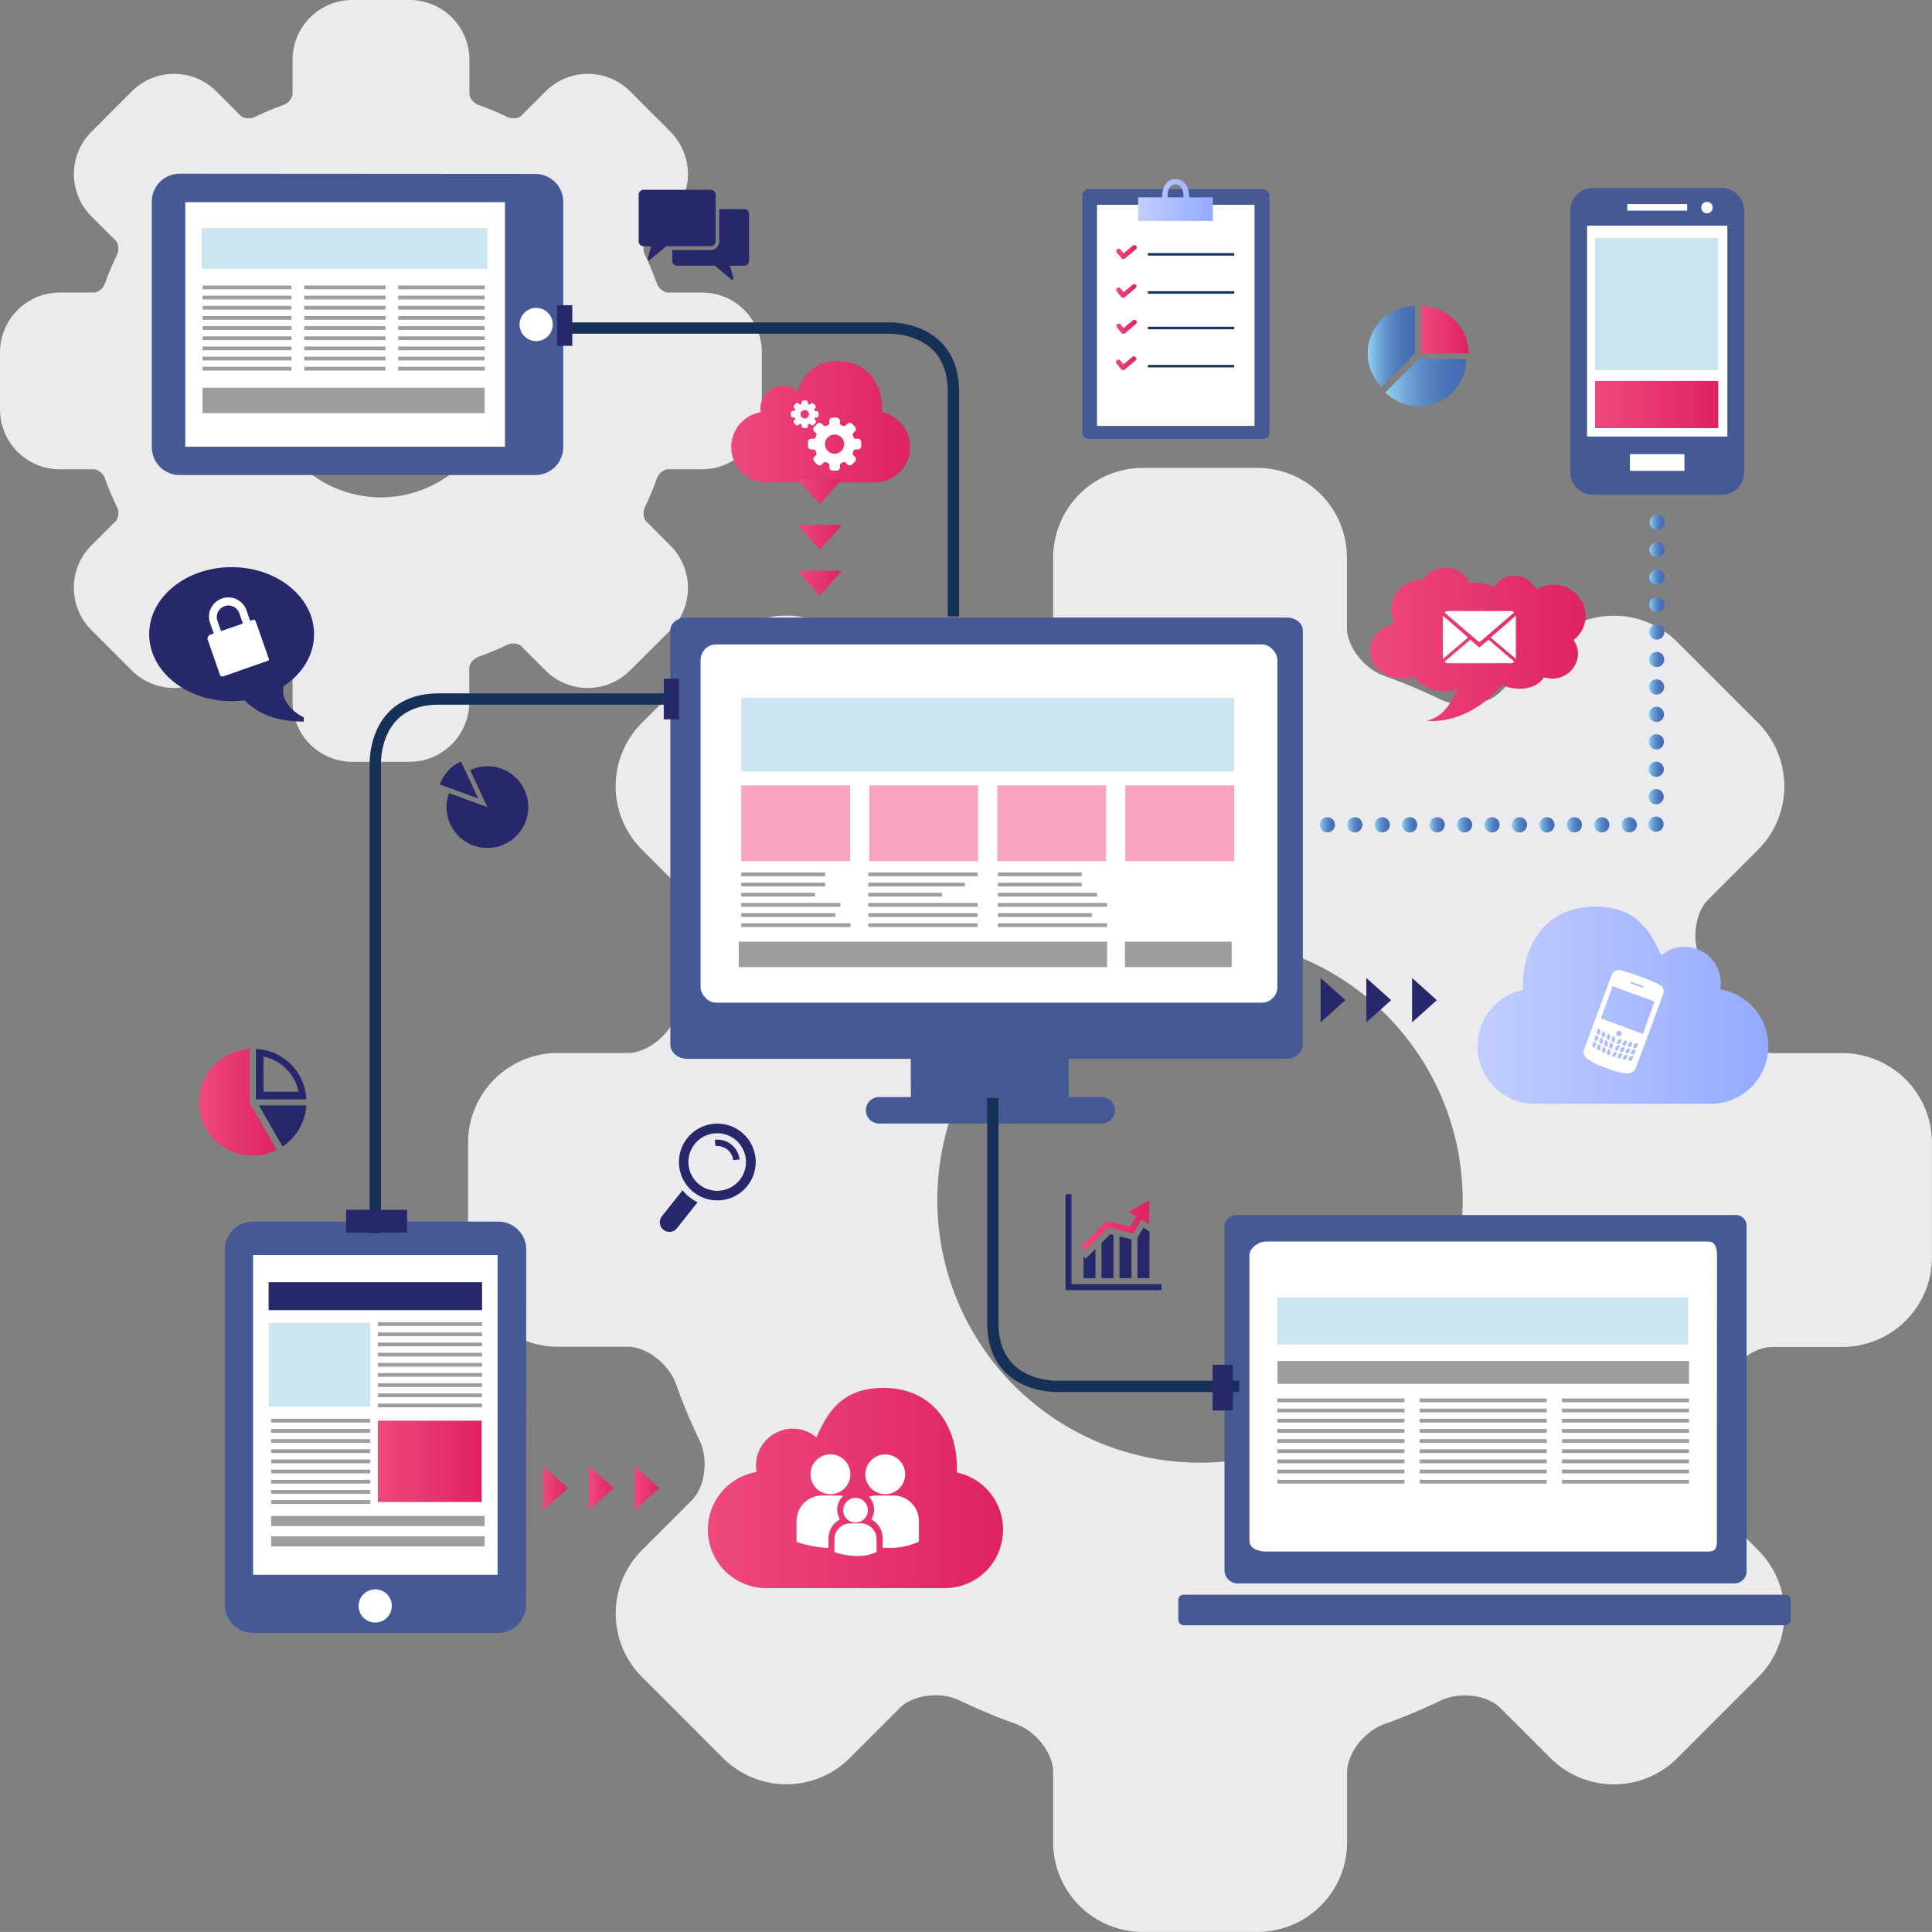 <svg id="Layer_1" data-name="Layer 1" xmlns="http://www.w3.org/2000/svg" xmlns:xlink="http://www.w3.org/1999/xlink" viewBox="0 0 512.01 512"><rect x="0" y="0" width="512.01" height="512" fill="#808080" stroke="none"/><defs><style>.cls-1{fill:#ebebed;}.cls-2{fill:url(#linear-gradient);}.cls-3{fill:#455a94;}.cls-4{fill:#fff;}.cls-5{fill:url(#linear-gradient-2);}.cls-6{fill:#16365e;}.cls-7{fill:url(#linear-gradient-3);}.cls-8{fill:url(#linear-gradient-4);}.cls-9{fill:url(#linear-gradient-5);}.cls-10{fill:url(#linear-gradient-6);}.cls-11{fill:url(#linear-gradient-7);}.cls-12{fill:url(#linear-gradient-8);}.cls-13{fill:url(#linear-gradient-9);}.cls-14,.cls-39,.cls-57{fill:none;}.cls-15{fill:url(#linear-gradient-10);}.cls-16{fill:url(#linear-gradient-11);}.cls-17{fill:url(#linear-gradient-12);}.cls-18{fill:url(#linear-gradient-13);}.cls-19{fill:url(#linear-gradient-14);}.cls-20{fill:url(#linear-gradient-15);}.cls-21{fill:url(#linear-gradient-16);}.cls-22{fill:url(#linear-gradient-17);}.cls-23{fill:url(#linear-gradient-18);}.cls-24{fill:url(#linear-gradient-19);}.cls-25{fill:url(#linear-gradient-20);}.cls-26{fill:url(#linear-gradient-21);}.cls-27{fill:url(#linear-gradient-22);}.cls-28{fill:url(#linear-gradient-23);}.cls-29{fill:url(#linear-gradient-24);}.cls-30{fill:url(#linear-gradient-25);}.cls-31{fill:url(#linear-gradient-26);}.cls-32{fill:url(#linear-gradient-27);}.cls-33{fill:url(#linear-gradient-28);}.cls-34{fill:url(#linear-gradient-29);}.cls-35{fill:url(#linear-gradient-30);}.cls-36{fill:url(#linear-gradient-31);}.cls-37{fill:url(#linear-gradient-32);}.cls-38{fill:url(#linear-gradient-33);}.cls-39{stroke:#173057;stroke-width:3px;}.cls-39,.cls-57{stroke-miterlimit:10;}.cls-40{fill:#26286b;}.cls-41{fill:url(#linear-gradient-34);}.cls-42{fill:url(#linear-gradient-35);}.cls-43{fill:url(#linear-gradient-36);}.cls-44{fill:url(#linear-gradient-37);}.cls-45{fill:url(#linear-gradient-38);}.cls-46{fill:#cae6ef;}.cls-47{fill:#9e9e9e;}.cls-48{fill:url(#linear-gradient-39);}.cls-49{fill:#f9a3c0;}.cls-50{fill:url(#linear-gradient-40);}.cls-51{fill:url(#linear-gradient-41);}.cls-52{fill:url(#linear-gradient-42);}.cls-53{fill:url(#linear-gradient-43);}.cls-54{fill:url(#linear-gradient-44);}.cls-55{fill:url(#linear-gradient-45);}.cls-56{fill:url(#linear-gradient-46);}.cls-57{stroke:#9e9e9e;}</style><linearGradient id="linear-gradient" x1="362.93" y1="170.78" x2="420.17" y2="170.78" gradientUnits="userSpaceOnUse"><stop offset="0" stop-color="#ee497b"/><stop offset="1" stop-color="#de2263"/></linearGradient><linearGradient id="linear-gradient-2" x1="301.61" y1="53.02" x2="321.41" y2="53.02" gradientUnits="userSpaceOnUse"><stop offset="0" stop-color="#c2ceff"/><stop offset="1" stop-color="#95aaff"/></linearGradient><linearGradient id="linear-gradient-3" x1="295.84" y1="66.83" x2="301.22" y2="66.83" xlink:href="#linear-gradient"/><linearGradient id="linear-gradient-4" x1="295.84" y1="77.14" x2="301.22" y2="77.14" xlink:href="#linear-gradient"/><linearGradient id="linear-gradient-5" x1="295.84" y1="86.63" x2="301.22" y2="86.63" xlink:href="#linear-gradient"/><linearGradient id="linear-gradient-6" x1="295.78" y1="96.25" x2="301.16" y2="96.25" xlink:href="#linear-gradient"/><linearGradient id="linear-gradient-7" x1="193.78" y1="111.8" x2="241.17" y2="111.8" xlink:href="#linear-gradient"/><linearGradient id="linear-gradient-8" x1="187.55" y1="394.35" x2="265.82" y2="394.35" xlink:href="#linear-gradient"/><linearGradient id="linear-gradient-9" x1="391.55" y1="266.4" x2="468.65" y2="266.4" xlink:href="#linear-gradient-2"/><linearGradient id="linear-gradient-10" x1="437.16" y1="138.41" x2="441.2" y2="138.41" gradientUnits="userSpaceOnUse"><stop offset="0" stop-color="#92d2f3"/><stop offset="0.2" stop-color="#77afdd"/><stop offset="0.4" stop-color="#6192cb"/><stop offset="0.61" stop-color="#517dbe"/><stop offset="0.81" stop-color="#4770b6"/><stop offset="1" stop-color="#446cb3"/></linearGradient><linearGradient id="linear-gradient-11" x1="437.13" y1="145.68" x2="441.17" y2="145.68" xlink:href="#linear-gradient-10"/><linearGradient id="linear-gradient-12" x1="437.1" y1="152.96" x2="441.14" y2="152.96" xlink:href="#linear-gradient-10"/><linearGradient id="linear-gradient-13" x1="437.08" y1="160.23" x2="441.12" y2="160.23" xlink:href="#linear-gradient-10"/><linearGradient id="linear-gradient-14" x1="437.05" y1="167.5" x2="441.09" y2="167.5" xlink:href="#linear-gradient-10"/><linearGradient id="linear-gradient-15" x1="437.02" y1="174.77" x2="441.06" y2="174.77" xlink:href="#linear-gradient-10"/><linearGradient id="linear-gradient-16" x1="436.99" y1="182.05" x2="441.03" y2="182.05" xlink:href="#linear-gradient-10"/><linearGradient id="linear-gradient-17" x1="436.96" y1="189.32" x2="441" y2="189.32" xlink:href="#linear-gradient-10"/><linearGradient id="linear-gradient-18" x1="436.93" y1="196.59" x2="440.98" y2="196.59" xlink:href="#linear-gradient-10"/><linearGradient id="linear-gradient-19" x1="436.91" y1="203.87" x2="440.95" y2="203.87" xlink:href="#linear-gradient-10"/><linearGradient id="linear-gradient-20" x1="436.88" y1="211.14" x2="440.92" y2="211.14" xlink:href="#linear-gradient-10"/><linearGradient id="linear-gradient-21" x1="436.85" y1="218.41" x2="440.89" y2="218.41" xlink:href="#linear-gradient-10"/><linearGradient id="linear-gradient-22" x1="429.76" y1="218.59" x2="433.8" y2="218.59" xlink:href="#linear-gradient-10"/><linearGradient id="linear-gradient-23" x1="422.48" y1="218.59" x2="426.52" y2="218.59" xlink:href="#linear-gradient-10"/><linearGradient id="linear-gradient-24" x1="415.21" y1="218.59" x2="419.25" y2="218.59" xlink:href="#linear-gradient-10"/><linearGradient id="linear-gradient-25" x1="407.94" y1="218.59" x2="411.98" y2="218.59" xlink:href="#linear-gradient-10"/><linearGradient id="linear-gradient-26" x1="400.67" y1="218.59" x2="404.71" y2="218.59" xlink:href="#linear-gradient-10"/><linearGradient id="linear-gradient-27" x1="393.39" y1="218.59" x2="397.43" y2="218.59" xlink:href="#linear-gradient-10"/><linearGradient id="linear-gradient-28" x1="386.12" y1="218.59" x2="390.16" y2="218.59" xlink:href="#linear-gradient-10"/><linearGradient id="linear-gradient-29" x1="378.85" y1="218.59" x2="382.89" y2="218.59" xlink:href="#linear-gradient-10"/><linearGradient id="linear-gradient-30" x1="371.57" y1="218.59" x2="375.61" y2="218.59" xlink:href="#linear-gradient-10"/><linearGradient id="linear-gradient-31" x1="364.3" y1="218.59" x2="368.34" y2="218.59" xlink:href="#linear-gradient-10"/><linearGradient id="linear-gradient-32" x1="357.03" y1="218.59" x2="361.07" y2="218.59" xlink:href="#linear-gradient-10"/><linearGradient id="linear-gradient-33" x1="349.76" y1="218.59" x2="353.8" y2="218.59" xlink:href="#linear-gradient-10"/><linearGradient id="linear-gradient-34" x1="362.4" y1="91.82" x2="374.98" y2="91.82" xlink:href="#linear-gradient-10"/><linearGradient id="linear-gradient-35" x1="367.15" y1="101.42" x2="388.56" y2="101.42" xlink:href="#linear-gradient-10"/><linearGradient id="linear-gradient-36" x1="376.63" y1="87.37" x2="389.18" y2="87.37" xlink:href="#linear-gradient"/><linearGradient id="linear-gradient-37" x1="52.92" y1="292.08" x2="73.36" y2="292.08" xlink:href="#linear-gradient"/><linearGradient id="linear-gradient-38" x1="286.58" y1="324.71" x2="304.62" y2="324.71" xlink:href="#linear-gradient"/><linearGradient id="linear-gradient-39" x1="422.71" y1="107.21" x2="455.37" y2="107.21" xlink:href="#linear-gradient"/><linearGradient id="linear-gradient-40" x1="100.15" y1="387.27" x2="127.65" y2="387.27" xlink:href="#linear-gradient"/><linearGradient id="linear-gradient-41" x1="211.35" y1="130.29" x2="223.12" y2="130.29" xlink:href="#linear-gradient"/><linearGradient id="linear-gradient-42" x1="211.35" y1="142.41" x2="223.12" y2="142.41" xlink:href="#linear-gradient"/><linearGradient id="linear-gradient-43" x1="211.35" y1="154.53" x2="223.12" y2="154.53" xlink:href="#linear-gradient"/><linearGradient id="linear-gradient-44" x1="143.92" y1="394.35" x2="150.48" y2="394.35" xlink:href="#linear-gradient"/><linearGradient id="linear-gradient-45" x1="156.04" y1="394.35" x2="162.61" y2="394.35" xlink:href="#linear-gradient"/><linearGradient id="linear-gradient-46" x1="168.16" y1="394.35" x2="174.73" y2="394.35" xlink:href="#linear-gradient"/></defs><title>Universal-Commerce</title><path class="cls-1" d="M488.25,279.09H469.68c-5,0-10.88-4.55-12.79-9.93a145.91,145.91,0,0,0-6.18-14.77c-2.48-5.11-1.56-12.44,2-16l13.22-13.22a23.78,23.78,0,0,0,0-33.59l-21.46-21.46a23.77,23.77,0,0,0-33.59,0l-13.22,13.22c-2.12,2.13-5.66,3.39-9.45,3.39a15,15,0,0,1-6.53-1.4,147.66,147.66,0,0,0-14.79-6.19c-5.38-1.91-9.93-7.77-9.93-12.79V147.79A23.78,23.78,0,0,0,333.2,124H302.85a23.78,23.78,0,0,0-23.75,23.76v18.57c0,5-4.55,10.88-9.93,12.79a147.34,147.34,0,0,0-14.78,6.17,15.14,15.14,0,0,1-6.52,1.4c-3.8,0-7.35-1.27-9.48-3.39l-13.19-13.2a23.76,23.76,0,0,0-33.6,0l-21.48,21.46a23.74,23.74,0,0,0,0,33.59l13.22,13.22c3.55,3.56,4.47,10.88,2,16a147,147,0,0,0-6.17,14.76c-1.91,5.38-7.76,9.93-12.79,9.93H147.8a23.77,23.77,0,0,0-23.75,23.75v30.35a23.77,23.77,0,0,0,23.75,23.75h18.57c5,0,10.88,4.55,12.8,9.93a144.34,144.34,0,0,0,6.17,14.76c2.47,5.11,1.56,12.44-2,16l-13.22,13.22a23.78,23.78,0,0,0,0,33.59l21.48,21.49a23.78,23.78,0,0,0,33.6,0l13.22-13.22c2.12-2.13,5.66-3.4,9.47-3.4a15,15,0,0,1,6.52,1.4,148,148,0,0,0,14.76,6.17c5.38,1.91,9.93,7.77,9.93,12.8v18.57A23.78,23.78,0,0,0,302.85,512H333.2A23.78,23.78,0,0,0,357,488.25V469.68c0-5,4.55-10.89,9.93-12.8a147.34,147.34,0,0,0,14.78-6.17,15.28,15.28,0,0,1,6.52-1.4c3.8,0,7.35,1.27,9.47,3.4l13.22,13.22a23.76,23.76,0,0,0,33.59,0l21.47-21.47a23.81,23.81,0,0,0,0-33.6l-13.21-13.21c-3.56-3.56-4.47-10.88-2-16a148.55,148.55,0,0,0,6.17-14.77c1.9-5.38,7.76-9.92,12.79-9.92h18.57A23.78,23.78,0,0,0,512,333.2V302.85A23.79,23.79,0,0,0,488.25,279.09ZM387.63,318A69.61,69.61,0,1,1,318,248.41,69.68,69.68,0,0,1,387.63,318Z"/><path class="cls-1" d="M174.11,126.7a3.86,3.86,0,0,1,2.65-2.33h9.3a15.86,15.86,0,0,0,15.84-15.84V93.36a15.86,15.86,0,0,0-15.84-15.84h-9.29a3.87,3.87,0,0,1-2.66-2.33,77.54,77.54,0,0,0-3.26-7.78,3.77,3.77,0,0,1,.23-3.47l6.61-6.61a15.87,15.87,0,0,0,0-22.4L167,24.21a15.83,15.83,0,0,0-22.39,0L138,30.82a3.15,3.15,0,0,1-1.93.53,3.74,3.74,0,0,1-1.54-.3,76.21,76.21,0,0,0-7.78-3.26,3.87,3.87,0,0,1-2.34-2.65v-9.3A15.85,15.85,0,0,0,108.54,0H93.36A15.85,15.85,0,0,0,77.53,15.84v9.3a3.88,3.88,0,0,1-2.33,2.65,79.09,79.09,0,0,0-7.79,3.26,3.74,3.74,0,0,1-1.54.3,3.15,3.15,0,0,1-1.93-.53l-6.61-6.61a15.83,15.83,0,0,0-22.39,0L24.21,34.94a15.86,15.86,0,0,0,0,22.39l6.61,6.61a3.77,3.77,0,0,1,.23,3.47,77.54,77.54,0,0,0-3.26,7.78,3.87,3.87,0,0,1-2.65,2.34h-9.3A15.85,15.85,0,0,0,0,93.36v15.18a15.85,15.85,0,0,0,15.83,15.83h9.3a3.87,3.87,0,0,1,2.66,2.33,74.37,74.37,0,0,0,3.26,7.78,3.77,3.77,0,0,1-.23,3.47l-6.61,6.61a15.84,15.84,0,0,0,0,22.4l10.73,10.73a15.85,15.85,0,0,0,22.39,0l6.61-6.62a3.15,3.15,0,0,1,1.93-.53,3.74,3.74,0,0,1,1.54.3,76.37,76.37,0,0,0,7.79,3.26,3.87,3.87,0,0,1,2.33,2.66v9.3a15.85,15.85,0,0,0,15.83,15.83h15.18a15.85,15.85,0,0,0,15.83-15.83v-9.3a3.87,3.87,0,0,1,2.33-2.66,77.63,77.63,0,0,0,7.79-3.25,3.58,3.58,0,0,1,1.54-.31,3.07,3.07,0,0,1,1.93.54l6.61,6.61a15.85,15.85,0,0,0,22.39,0L177.69,167a15.86,15.86,0,0,0,0-22.39L171.08,138a3.81,3.81,0,0,1-.23-3.47A80.76,80.76,0,0,0,174.11,126.7ZM131.8,100.94A30.85,30.85,0,1,1,101,70.1,30.89,30.89,0,0,1,131.8,100.94Z"/><path class="cls-2" d="M369.65,165.41a7.67,7.67,0,0,1-1-3.95,8,8,0,0,1,8.16-7.79h.34c.87-1.9,3.24-3.25,6-3.22,3.11,0,5.68,1.81,6.17,4.1a12.83,12.83,0,0,1,1.65-.09,12,12,0,0,1,5,1.12,6.34,6.34,0,0,1,11.14.66,8.71,8.71,0,0,1,4.66-1.27,8.37,8.37,0,0,1,8.45,8.31,8,8,0,0,1-3.22,6.33,6.31,6.31,0,0,1,1.2,3.75,6.78,6.78,0,0,1-7,6.48,12.46,12.46,0,0,1-2.07-.32c-3,4.84-11.49,2.57-10.76,1.71-9.57,11.25-19.93,9.85-20.17,9.75,4.08-1,6.27-4.3,8-8.36a10.9,10.9,0,0,1-3.55.54,10,10,0,0,1-8-3.94,9.47,9.47,0,0,1-3.27.54c-4.63-.06-8.35-3.34-8.3-7.34C363,168.94,365.85,166.07,369.65,165.41Z"/><path class="cls-3" d="M459.87,322H327.81a3.09,3.09,0,0,0-3.3,3v91.13a3.48,3.48,0,0,0,3.3,3.49H459.87a3.23,3.23,0,0,0,3-3.49V325A2.83,2.83,0,0,0,459.87,322Z"/><path class="cls-4" d="M455,408.39c0,2-.43,2.79-2.3,2.79H335.44c-1.87,0-4.32-.8-4.32-2.79V332.7c0-2,2.45-3.67,4.32-3.67H452.73c1.87,0,2.3,1.69,2.3,3.67Z"/><rect class="cls-3" x="312.27" y="422.63" width="162.29" height="8.08" rx="1.38"/><path class="cls-3" d="M40.23,53.48l0,65a7.38,7.38,0,0,0,7.4,7.4l94.23,0a7.39,7.39,0,0,0,7.41-7.39l0-65a7.41,7.41,0,0,0-7.4-7.4l-94.23-.06A7.41,7.41,0,0,0,40.23,53.48Z"/><path class="cls-4" d="M146.49,86a4.4,4.4,0,1,1-4.4-4.4A4.39,4.39,0,0,1,146.49,86Z"/><rect class="cls-4" x="49.11" y="53.59" width="84.72" height="64.8"/><rect class="cls-3" x="286.83" y="50.14" width="49.63" height="66.17" rx="1.63"/><rect class="cls-4" x="290.72" y="54.28" width="41.75" height="58.59"/><path class="cls-5" d="M315.17,52.31s.14-4.83-3.66-4.83S308,52.31,308,52.31h-6.38v6.24h19.8V52.31Zm-3.66-3.43c2.22,0,2.14,3,2.13,3.43l-4.2,0C309.33,48.67,311.51,48.88,311.51,48.88Z"/><rect class="cls-6" x="304.19" y="67.07" width="22.9" height="0.67"/><rect class="cls-6" x="304.19" y="77.17" width="22.9" height="0.67"/><rect class="cls-6" x="304.19" y="86.6" width="22.9" height="0.67"/><rect class="cls-6" x="304.19" y="96.7" width="22.9" height="0.67"/><path class="cls-7" d="M300.18,65.13l-2.42,2-.81-1a.62.62,0,0,0-.89-.08A.63.63,0,0,0,296,67l1.21,1.45a.63.63,0,0,0,.89.07L301,66.1a.63.63,0,1,0-.81-1Z"/><path class="cls-8" d="M300.18,75.44l-2.42,2-.81-1a.63.63,0,1,0-1,.81l1.21,1.45a.63.63,0,0,0,.89.08l2.9-2.43a.63.63,0,0,0,.08-.89A.62.62,0,0,0,300.18,75.44Z"/><path class="cls-9" d="M300.18,84.93l-2.42,2L297,86a.64.64,0,0,0-.89-.08.63.63,0,0,0-.07.89l1.21,1.45a.63.63,0,0,0,.89.08L301,85.9a.63.63,0,1,0-.81-1Z"/><path class="cls-10" d="M300.13,94.55l-2.42,2-.81-1a.63.63,0,0,0-1,.81l1.22,1.45A.63.63,0,0,0,298,98l2.9-2.44a.64.64,0,0,0,.08-.89A.63.63,0,0,0,300.13,94.55Z"/><path class="cls-3" d="M132,323.74l-65,0a7.39,7.39,0,0,0-7.4,7.4l0,94.24A7.4,7.4,0,0,0,67,432.75l65,0a7.39,7.39,0,0,0,7.4-7.39l.06-94.24A7.4,7.4,0,0,0,132,323.74Z"/><path class="cls-4" d="M99.44,430a4.4,4.4,0,1,1,4.4-4.39A4.39,4.39,0,0,1,99.44,430Z"/><rect class="cls-4" x="67.07" y="332.62" width="64.8" height="84.72"/><path id="MobileMe" class="cls-11" d="M241.17,118.49a9.34,9.34,0,0,1-9.3,9.37H203.08a9.38,9.38,0,0,1-1.46-18.63,6.65,6.65,0,0,1-.09-1,5.92,5.92,0,0,1,5.9-5.94,5.85,5.85,0,0,1,3.81,1.41c1.83-4.16,4.18-8,10.76-8,8,0,11.77,6.2,11.77,12.75,0,.27,0,.55,0,.81A9.36,9.36,0,0,1,241.17,118.49Z"/><path id="MobileMe-2" data-name="MobileMe" class="cls-12" d="M265.82,405.39a15.43,15.43,0,0,1-15.36,15.49H202.91a15.5,15.5,0,0,1-2.41-30.78,9.1,9.1,0,0,1-.15-1.67,9.77,9.77,0,0,1,9.74-9.81,9.63,9.63,0,0,1,6.29,2.33c3-6.86,6.9-13.13,17.77-13.13,13.19,0,19.44,10.25,19.44,21.06,0,.45,0,.9-.05,1.35A15.44,15.44,0,0,1,265.82,405.39Z"/><path id="MobileMe-3" data-name="MobileMe" class="cls-13" d="M391.55,277.27a15.19,15.19,0,0,0,15.14,15.25h46.82a15.26,15.26,0,0,0,2.38-30.31,9.81,9.81,0,0,0,.14-1.64,9.62,9.62,0,0,0-9.59-9.66,9.48,9.48,0,0,0-6.19,2.29c-3-6.76-6.8-12.93-17.51-12.93-13,0-19.14,10.09-19.14,20.74,0,.45,0,.89,0,1.32A15.24,15.24,0,0,0,391.55,277.27Z"/><rect class="cls-14" x="436.85" y="136.43" width="4.04" height="4.04"/><circle class="cls-15" cx="439.18" cy="138.41" r="2.02"/><rect class="cls-14" x="436.85" y="143.84" width="4.04" height="4.04"/><circle class="cls-16" cx="439.15" cy="145.68" r="2.02"/><rect class="cls-14" x="436.85" y="151.25" width="4.04" height="4.04"/><circle class="cls-17" cx="439.12" cy="152.96" r="2.02"/><rect class="cls-14" x="436.85" y="157.98" width="4.04" height="4.04"/><circle class="cls-18" cx="439.1" cy="160.23" r="2.02"/><rect class="cls-14" x="436.85" y="165.39" width="4.04" height="4.04"/><circle class="cls-19" cx="439.07" cy="167.5" r="2.02"/><rect class="cls-14" x="436.85" y="172.8" width="4.04" height="4.04"/><circle class="cls-20" cx="439.04" cy="174.77" r="2.02"/><rect class="cls-14" x="436.85" y="180.21" width="4.04" height="4.04"/><circle class="cls-21" cx="439.01" cy="182.05" r="2.02"/><rect class="cls-14" x="436.85" y="187.61" width="4.04" height="4.04"/><circle class="cls-22" cx="438.98" cy="189.32" r="2.02"/><rect class="cls-14" x="436.85" y="194.35" width="4.04" height="4.04"/><circle class="cls-23" cx="438.95" cy="196.59" r="2.02"/><rect class="cls-14" x="436.85" y="201.76" width="4.04" height="4.04"/><circle class="cls-24" cx="438.93" cy="203.87" r="2.02"/><rect class="cls-14" x="436.85" y="209.16" width="4.04" height="4.04"/><circle class="cls-25" cx="438.9" cy="211.14" r="2.02"/><rect class="cls-14" x="436.85" y="216.57" width="4.04" height="4.04"/><circle class="cls-26" cx="438.87" cy="218.41" r="2.02"/><rect class="cls-14" x="429.44" y="216.57" width="4.04" height="4.04"/><circle class="cls-27" cx="431.78" cy="218.59" r="2.02"/><rect class="cls-14" x="422.71" y="216.57" width="4.04" height="4.04"/><circle class="cls-28" cx="424.5" cy="218.59" r="2.02"/><rect class="cls-14" x="415.3" y="216.57" width="4.04" height="4.04"/><circle class="cls-29" cx="417.23" cy="218.59" r="2.02"/><rect class="cls-14" x="407.89" y="216.57" width="4.04" height="4.04"/><circle class="cls-30" cx="409.96" cy="218.59" r="2.02"/><rect class="cls-14" x="400.49" y="216.57" width="4.04" height="4.04"/><circle class="cls-31" cx="402.69" cy="218.59" r="2.02"/><rect class="cls-14" x="393.08" y="216.57" width="4.04" height="4.04"/><circle class="cls-32" cx="395.41" cy="218.59" r="2.02"/><rect class="cls-14" x="386.34" y="216.57" width="4.04" height="4.04"/><circle class="cls-33" cx="388.14" cy="218.59" r="2.02"/><rect class="cls-14" x="378.94" y="216.57" width="4.04" height="4.04"/><circle class="cls-34" cx="380.87" cy="218.59" r="2.02"/><rect class="cls-14" x="371.53" y="216.57" width="4.04" height="4.04"/><circle class="cls-35" cx="373.59" cy="218.59" r="2.02"/><rect class="cls-14" x="364.12" y="216.57" width="4.04" height="4.04"/><circle class="cls-36" cx="366.32" cy="218.59" r="2.02"/><rect class="cls-14" x="356.71" y="216.57" width="4.04" height="4.04"/><circle class="cls-37" cx="359.05" cy="218.59" r="2.02"/><rect class="cls-14" x="349.98" y="216.57" width="4.04" height="4.04"/><circle class="cls-38" cx="351.78" cy="218.59" r="2.02"/><path class="cls-3" d="M340.93,163.66H182c-2.18,0-4.35,1.26-4.35,3.43v109.7c0,2.18,2.17,3.82,4.35,3.82h59.37s0,10.13.06,10.13h-8.19a3.51,3.51,0,1,0,0,7h58.46a3.51,3.51,0,1,0,0-7h-8.45s-.08-10.13-.08-10.13h57.8c2.18,0,4.3-1.64,4.3-3.82V167.09C345.24,164.92,343.11,163.66,340.93,163.66Z"/><rect class="cls-4" x="185.67" y="170.78" width="152.86" height="94.95" rx="4.14"/><path class="cls-3" d="M456.29,49.81H422.08a5.91,5.91,0,0,0-5.91,5.93v69.45a5.92,5.92,0,0,0,5.91,5.92h34.21a5.93,5.93,0,0,0,5.92-5.92V55.74A5.93,5.93,0,0,0,456.29,49.81Z"/><rect class="cls-4" x="420.6" y="59.81" width="37.17" height="55.88"/><polygon class="cls-4" points="447.12 55.82 431.26 55.82 431.26 54.09 447.12 54.09 447.12 55.82 447.12 55.82"/><path class="cls-4" d="M453.9,55a1.52,1.52,0,1,1-1.52-1.51A1.52,1.52,0,0,1,453.9,55Z"/><rect class="cls-4" x="431.96" y="120.35" width="14.44" height="4.44"/><path class="cls-39" d="M149.31,86.94H235.5s17.17-.67,17.17,16.83v59.6"/><rect class="cls-40" x="147.62" y="80.88" width="4.04" height="10.77"/><rect class="cls-40" x="175.9" y="179.87" width="4.04" height="10.77"/><path class="cls-41" d="M375,93.65V81.09h0a12.56,12.56,0,0,0-8.86,21.45L375,93.65Z"/><path class="cls-42" d="M367.15,104a12.54,12.54,0,0,0,21.41-8.88H376Z"/><path class="cls-43" d="M376.63,81.09V93.65h12.55A12.57,12.57,0,0,0,376.63,81.09Z"/><path class="cls-44" d="M66.31,292.5l7,12.22A14.14,14.14,0,1,1,66.19,278v14.1A.88.88,0,0,0,66.31,292.5Z"/><path class="cls-40" d="M67.82,278v13.36H81.17A13.91,13.91,0,0,0,67.82,278Zm2,2a12.06,12.06,0,0,1,9.31,9.32H69.84Z"/><path class="cls-40" d="M74.89,303.84a14.12,14.12,0,0,0,6.28-10.9H68.6Z"/><path class="cls-40" d="M116.55,207.9a10.79,10.79,0,0,1,5.61-6.11l4.57,9.82Z"/><path class="cls-40" d="M124.59,204.07l4.57,9.82L119,210.18a10.83,10.83,0,1,0,5.61-6.11Z"/><polygon class="cls-40" points="307.8 340.32 307.8 341.91 282.38 341.91 282.38 316.48 283.97 316.48 283.97 340.32 307.8 340.32"/><polygon class="cls-45" points="293.75 325.31 300.24 326.93 302.48 323.19 304.52 324.41 304.63 318.07 299.08 321.15 301.12 322.37 299.48 325.11 293.26 323.55 286.58 330.22 287.71 331.35 293.75 325.31"/><polygon class="cls-40" points="291.91 338.73 295.09 338.73 295.09 327.28 294.23 327.07 291.91 329.39 291.91 338.73"/><polygon class="cls-40" points="287.14 333.03 287.14 338.73 290.32 338.73 290.32 330.98 287.71 333.59 287.14 333.03"/><polygon class="cls-40" points="301.45 328 301.45 338.73 304.63 338.73 304.63 326.33 303.03 325.37 301.45 328"/><polygon class="cls-40" points="299.86 338.73 299.86 328.47 296.68 327.68 296.68 338.73 299.86 338.73"/><path class="cls-39" d="M175.91,185.25h-59.6c-17.51,0-16.84,17.18-16.84,17.18V326.81"/><rect class="cls-40" x="91.73" y="320.61" width="16.16" height="6.06"/><path class="cls-39" d="M328.43,367.41H280.28s-17.17.67-17.17-16.84V291"/><rect class="cls-40" x="321.36" y="361.69" width="5.39" height="12.12"/><rect class="cls-46" x="196.44" y="184.92" width="130.64" height="19.53"/><rect class="cls-46" x="338.53" y="343.84" width="108.87" height="12.46"/><rect class="cls-47" x="338.53" y="360.68" width="109.09" height="6.06"/><rect class="cls-46" x="422.71" y="63.03" width="32.66" height="35.06"/><rect class="cls-48" x="422.71" y="100.95" width="32.66" height="12.52"/><rect class="cls-47" x="195.77" y="249.57" width="97.64" height="6.73"/><rect class="cls-47" x="53.68" y="102.76" width="74.75" height="6.73"/><rect class="cls-47" x="298.13" y="249.57" width="28.28" height="6.73"/><rect class="cls-49" x="196.44" y="208.14" width="28.85" height="20.08"/><rect class="cls-50" x="100.15" y="376.5" width="27.5" height="21.56"/><rect class="cls-49" x="230.37" y="208.14" width="28.85" height="20.08"/><rect class="cls-49" x="264.3" y="208.14" width="28.85" height="20.08"/><rect class="cls-49" x="298.23" y="208.14" width="28.85" height="20.08"/><rect class="cls-40" x="71.19" y="339.8" width="56.57" height="7.41"/><rect class="cls-47" x="71.86" y="401.76" width="56.57" height="2.69"/><rect class="cls-47" x="71.86" y="407.14" width="56.57" height="2.69"/><rect class="cls-46" x="53.46" y="60.44" width="75.7" height="10.81"/><rect class="cls-46" x="71.19" y="350.58" width="26.94" height="22.22"/><polygon class="cls-40" points="349.98 270.94 349.98 259.17 356.55 265.06 349.98 270.94"/><polygon class="cls-40" points="362.1 270.94 362.1 259.17 368.67 265.06 362.1 270.94"/><polygon class="cls-40" points="374.22 270.94 374.22 259.17 380.79 265.06 374.22 270.94"/><polygon class="cls-51" points="211.35 127.01 223.13 127.01 217.24 133.57 211.35 127.01"/><polygon class="cls-52" points="211.35 139.13 223.13 139.13 217.24 145.69 211.35 139.13"/><polygon class="cls-53" points="211.35 151.25 223.13 151.25 217.24 157.81 211.35 151.25"/><polygon class="cls-54" points="143.92 400.24 143.92 388.46 150.48 394.35 143.92 400.24"/><polygon class="cls-55" points="156.04 400.24 156.04 388.46 162.6 394.35 156.04 400.24"/><polygon class="cls-56" points="168.16 400.24 168.16 388.46 174.73 394.35 168.16 400.24"/><path class="cls-40" d="M197.24,55.42h-6.63V64a2.26,2.26,0,0,1-2.25,2.26h-10.2v2.86a1.29,1.29,0,0,0,1.29,1.29h10l4.18,3.5c.55.45.84.27.66-.42l-.82-3.06v0h3.76a1.29,1.29,0,0,0,1.29-1.29V56.7A1.28,1.28,0,0,0,197.24,55.42Z"/><path class="cls-40" d="M170.56,65.25h2v0l-.82,3.06c-.12.43,0,.67.16.67a.88.88,0,0,0,.5-.25l4.18-3.5h11.81A1.29,1.29,0,0,0,189.65,64V51.59a1.29,1.29,0,0,0-1.29-1.29h-17.8a1.29,1.29,0,0,0-1.29,1.29V64A1.29,1.29,0,0,0,170.56,65.25Z"/><path class="cls-4" d="M420.82,280.71A17.79,17.79,0,0,0,425,282.8l.75.26.79.32a19.88,19.88,0,0,0,4.53,1.1,2.44,2.44,0,0,0,2.45-1.41l7.27-19.69a1.91,1.91,0,0,0-1.1-2.46h0a43.25,43.25,0,0,0-4.84-2.07l-.36-.13a40.63,40.63,0,0,0-4.87-1.52,1.93,1.93,0,0,0-2.48,1.14L419.85,278A2.17,2.17,0,0,0,420.82,280.71Zm2.32-6.36.26.27a.72.72,0,0,1,.09.72l-.16.45a.21.21,0,0,1-.32.11l-.34-.22a.35.35,0,0,1-.13-.39l.33-.88C422.92,274.27,423,274.24,423.14,274.35Zm0-.76.32-.87a.16.16,0,0,1,.28-.06l.26.27a.77.77,0,0,1,.09.72l-.17.45a.2.2,0,0,1-.31.1l-.34-.21A.36.36,0,0,1,423.17,273.59Zm-.43,3.92a.21.21,0,0,1-.32.11l-.34-.22A.34.34,0,0,1,422,277l.32-.88a.16.16,0,0,1,.28-.06l.26.28a.77.77,0,0,1,.09.72Zm1.71-2.45.26.27a.77.77,0,0,1,.09.72l-.16.45a.21.21,0,0,1-.32.11l-.34-.22a.36.36,0,0,1-.13-.4l.32-.87A.16.16,0,0,1,424.45,275.06Zm0-.76.33-.88c.05-.14.17-.16.27-.05l.26.27a.74.74,0,0,1,.1.72l-.17.45a.21.21,0,0,1-.32.1l-.33-.21A.35.35,0,0,1,424.47,274.3Zm-.43,3.92a.21.21,0,0,1-.32.11l-.33-.22a.34.34,0,0,1-.14-.39l.33-.88c.05-.14.17-.16.28-.06l.26.27a.78.78,0,0,1,.09.72C424.12,278,424,278.22,424,278.22Zm1.74-2.49.26.27a.77.77,0,0,1,.09.72l-.16.45a.21.21,0,0,1-.32.1l-.34-.21a.36.36,0,0,1-.13-.4l.32-.88A.15.15,0,0,1,425.78,275.73Zm0-.76.33-.88c.05-.14.17-.16.28-.06l.26.27a.77.77,0,0,1,.09.72l-.17.45a.21.21,0,0,1-.32.11l-.33-.22A.34.34,0,0,1,425.8,275Zm-.43,3.92a.2.2,0,0,1-.31.11l-.34-.22a.32.32,0,0,1-.13-.39l.32-.88a.15.15,0,0,1,.28-.06l.26.27a.77.77,0,0,1,.09.72C425.45,278.69,425.37,278.89,425.37,278.89Zm1.77-2.53.25.27a.74.74,0,0,1,.1.72l-.17.45a.21.21,0,0,1-.32.1l-.33-.21a.35.35,0,0,1-.14-.4l.33-.88C426.91,276.27,427,276.25,427.14,276.36Zm0-.76.32-.88a.16.16,0,0,1,.28-.06l.26.27a.77.77,0,0,1,.09.72l-.16.45a.21.21,0,0,1-.32.11l-.34-.22A.35.35,0,0,1,427.16,275.6Zm-.43,3.92a.21.21,0,0,1-.32.11l-.34-.22a.36.36,0,0,1-.13-.4l.32-.87c.06-.14.18-.17.28-.06l.26.27a.74.74,0,0,1,.09.72Zm1.73-5.9a.72.72,0,0,1,1.36.5.72.72,0,1,1-1.36-.5Zm-.23,6.24a.34.34,0,0,1-.36.21l-.39-.05a.2.2,0,0,1-.17-.29l.16-.45a.75.75,0,0,1,.54-.48l.37,0c.15,0,.23.08.18.22Zm.67-1.7a.35.35,0,0,1-.36.22l-.39-.06A.2.2,0,0,1,428,278l.17-.45a.75.75,0,0,1,.54-.49l.37,0c.15,0,.23.09.18.23l-.33.87Zm.63-1.69a.33.33,0,0,1-.36.21l-.4-.05a.21.21,0,0,1-.17-.29l.17-.45a.74.74,0,0,1,.53-.48l.38,0c.14,0,.22.08.17.22l-.32.88Zm.14,3.79a.35.35,0,0,1-.36.22l-.39-.06a.21.21,0,0,1-.18-.29l.17-.45a.76.76,0,0,1,.54-.48l.37,0c.15,0,.23.09.18.22l-.33.88Zm.67-1.69a.34.34,0,0,1-.36.21l-.39,0a.21.21,0,0,1-.18-.29l.17-.45a.75.75,0,0,1,.54-.49l.37,0c.15,0,.22.09.17.23l-.32.88Zm.62-1.7a.35.35,0,0,1-.35.22l-.4-.06a.2.2,0,0,1-.17-.28l.17-.45a.75.75,0,0,1,.53-.49l.38,0a.15.15,0,0,1,.17.22l-.32.88Zm.16,3.75a.37.37,0,0,1-.36.22l-.4-.06a.21.21,0,0,1-.17-.29l.17-.45a.76.76,0,0,1,.53-.48l.38,0a.15.15,0,0,1,.17.22Zm.66-1.69a.35.35,0,0,1-.35.21l-.4-.05a.21.21,0,0,1-.17-.29l.16-.45a.79.79,0,0,1,.54-.49l.38,0a.16.16,0,0,1,.17.23l-.33.88Zm.63-1.7a.35.35,0,0,1-.36.22l-.39-.06a.21.21,0,0,1-.18-.29l.17-.45a.76.76,0,0,1,.54-.48l.37,0c.15,0,.22.08.17.22l-.32.88Zm.16,3.7a.35.35,0,0,1-.36.22l-.4-.06a.21.21,0,0,1-.17-.29l.17-.45a.76.76,0,0,1,.54-.48l.37,0c.15,0,.22.09.17.22l-.32.88Zm.67-1.69a.36.36,0,0,1-.36.21l-.4-.05a.21.21,0,0,1-.17-.29l.17-.45a.75.75,0,0,1,.54-.49l.37,0c.15,0,.22.09.17.23l-.32.88Zm.62-1.7a.35.35,0,0,1-.35.22l-.4-.06a.21.21,0,0,1-.17-.29l.16-.45a.77.77,0,0,1,.54-.48l.37,0c.15,0,.23.09.18.22l-.33.88Zm-1.36-17.3,2.95,1.09a.2.2,0,0,1,.12.27.2.2,0,0,1-.27.13l-2.95-1.09a.21.21,0,0,1-.13-.27A.23.23,0,0,1,432.5,260.24Zm-5.05,1.1,11.12,4.1L435.41,274l-11.12-4.1Z"/><path class="cls-4" d="M227.37,116.28h-.67a.55.55,0,0,1-.47-.36,4.16,4.16,0,0,0-.23-.54.55.55,0,0,1,.08-.58l.48-.48a.86.86,0,0,0,0-1.22l-.78-.79a.88.88,0,0,0-1.23,0l-.48.49a.5.5,0,0,1-.34.12.6.6,0,0,1-.24,0,5.15,5.15,0,0,0-.54-.23.56.56,0,0,1-.36-.46v-.68a.86.86,0,0,0-.86-.86h-1.11a.85.85,0,0,0-.86.86v.68a.56.56,0,0,1-.37.46,5,5,0,0,0-.53.23.64.64,0,0,1-.24,0,.55.55,0,0,1-.35-.12l-.48-.49a.87.87,0,0,0-1.22,0l-.78.79a.92.92,0,0,0-.26.61.83.83,0,0,0,.26.61l.48.48a.55.55,0,0,1,.07.58c-.08.18-.16.36-.22.54a.56.56,0,0,1-.47.36H215a.87.87,0,0,0-.87.87v1.1a.87.87,0,0,0,.87.87h.67a.56.56,0,0,1,.47.36c.06.18.14.36.22.54a.55.55,0,0,1-.07.58l-.48.48a.86.86,0,0,0,0,1.22l.78.78a.85.85,0,0,0,1.22,0l.48-.48a.55.55,0,0,1,.35-.12.6.6,0,0,1,.24,0,5,5,0,0,0,.53.23.55.55,0,0,1,.37.46v.68a.86.86,0,0,0,.86.86h1.11a.87.87,0,0,0,.86-.86v-.68a.55.55,0,0,1,.36-.46,5.15,5.15,0,0,0,.54-.23.6.6,0,0,1,.24,0,.5.5,0,0,1,.34.12l.48.48a.86.86,0,0,0,1.23,0l.78-.78a.86.86,0,0,0,0-1.22l-.48-.48A.55.55,0,0,1,226,120c.08-.18.16-.36.22-.54a.55.55,0,0,1,.47-.36h.67a.87.87,0,0,0,.87-.87v-1.1A.87.87,0,0,0,227.37,116.28Zm-3.66,1.42a2.54,2.54,0,1,1-2.54-2.54A2.54,2.54,0,0,1,223.71,117.7Z"/><path class="cls-4" d="M215.93,110.73a.15.15,0,0,1,.1-.08h.34a.58.58,0,0,0,.58-.58v-.55a.58.58,0,0,0-.58-.58H216a.15.15,0,0,1-.1-.08,1.78,1.78,0,0,0-.12-.29.16.16,0,0,1,0-.12l.24-.24a.57.57,0,0,0,0-.82l-.39-.39a.56.56,0,0,0-.4-.17.57.57,0,0,0-.41.17l-.24.24-.07,0h-.06l-.28-.12a.13.13,0,0,1-.09-.09v-.34a.58.58,0,0,0-.57-.58H213a.58.58,0,0,0-.57.58V107a.13.13,0,0,1-.09.09l-.28.12H212l-.07,0-.24-.24a.57.57,0,0,0-.41-.17.56.56,0,0,0-.4.17l-.39.39a.57.57,0,0,0,0,.82l.24.24a.13.13,0,0,1,0,.12c0,.1-.08.19-.11.29a.18.18,0,0,1-.1.08h-.34a.58.58,0,0,0-.58.58v.55a.58.58,0,0,0,.58.58h.34a.18.18,0,0,1,.1.08c0,.1.07.19.11.29a.13.13,0,0,1,0,.12l-.24.24a.58.58,0,0,0-.17.41.57.57,0,0,0,.17.41l.39.39a.56.56,0,0,0,.4.17.57.57,0,0,0,.41-.17l.24-.24.07,0h.06a1.69,1.69,0,0,0,.28.12.14.14,0,0,1,.09.1v.33a.58.58,0,0,0,.57.58h.56a.58.58,0,0,0,.57-.58v-.33a.14.14,0,0,1,.09-.1,1.69,1.69,0,0,0,.28-.12h.06l.07,0,.24.24a.57.57,0,0,0,.41.17.56.56,0,0,0,.4-.17l.39-.39a.57.57,0,0,0,0-.82l-.24-.24a.15.15,0,0,1,0-.12A1.78,1.78,0,0,0,215.93,110.73Zm-1.54-.93a1.12,1.12,0,1,1-1.12-1.13A1.12,1.12,0,0,1,214.39,109.8Z"/><line class="cls-57" x1="196.44" y1="231.72" x2="218.67" y2="231.72"/><line class="cls-57" x1="196.44" y1="234.42" x2="218.67" y2="234.42"/><line class="cls-57" x1="196.44" y1="237.11" x2="215.97" y2="237.11"/><line class="cls-57" x1="196.44" y1="239.8" x2="222.71" y2="239.8"/><line class="cls-57" x1="196.44" y1="242.5" x2="221.36" y2="242.5"/><line class="cls-57" x1="196.44" y1="245.19" x2="225.4" y2="245.19"/><line class="cls-57" x1="264.46" y1="231.72" x2="286.68" y2="231.72"/><line class="cls-57" x1="264.46" y1="234.42" x2="286.68" y2="234.42"/><line class="cls-57" x1="264.46" y1="237.11" x2="290.72" y2="237.11"/><line class="cls-57" x1="264.46" y1="239.8" x2="293.41" y2="239.8"/><line class="cls-57" x1="264.46" y1="242.5" x2="289.37" y2="242.5"/><line class="cls-57" x1="264.46" y1="245.19" x2="293.41" y2="245.19"/><line class="cls-57" x1="230.11" y1="231.72" x2="259.07" y2="231.72"/><line class="cls-57" x1="230.11" y1="234.42" x2="255.7" y2="234.42"/><line class="cls-57" x1="230.11" y1="237.11" x2="249.64" y2="237.11"/><line class="cls-57" x1="230.11" y1="239.8" x2="259.07" y2="239.8"/><line class="cls-57" x1="230.11" y1="242.5" x2="259.07" y2="242.5"/><line class="cls-57" x1="230.11" y1="245.19" x2="259.07" y2="245.19"/><line class="cls-57" x1="100.15" y1="350.91" x2="127.76" y2="350.91"/><line class="cls-57" x1="100.15" y1="353.61" x2="127.76" y2="353.61"/><line class="cls-57" x1="100.15" y1="356.3" x2="127.76" y2="356.3"/><line class="cls-57" x1="100.15" y1="359" x2="127.76" y2="359"/><line class="cls-57" x1="100.15" y1="361.69" x2="127.76" y2="361.69"/><line class="cls-57" x1="100.15" y1="364.38" x2="127.76" y2="364.38"/><line class="cls-57" x1="100.15" y1="367.08" x2="127.76" y2="367.08"/><line class="cls-57" x1="100.15" y1="369.77" x2="127.76" y2="369.77"/><line class="cls-57" x1="100.15" y1="372.46" x2="127.76" y2="372.46"/><line class="cls-57" x1="53.68" y1="76.16" x2="77.25" y2="76.16"/><line class="cls-57" x1="53.68" y1="78.86" x2="77.25" y2="78.86"/><line class="cls-57" x1="53.68" y1="81.55" x2="77.25" y2="81.55"/><line class="cls-57" x1="53.68" y1="84.25" x2="77.25" y2="84.25"/><line class="cls-57" x1="53.68" y1="86.94" x2="77.25" y2="86.94"/><line class="cls-57" x1="53.68" y1="89.63" x2="77.25" y2="89.63"/><line class="cls-57" x1="53.68" y1="92.33" x2="77.25" y2="92.33"/><line class="cls-57" x1="53.68" y1="95.02" x2="77.25" y2="95.02"/><line class="cls-57" x1="53.68" y1="97.71" x2="77.25" y2="97.71"/><line class="cls-57" x1="80.62" y1="76.16" x2="102.17" y2="76.16"/><line class="cls-57" x1="80.62" y1="78.86" x2="102.17" y2="78.86"/><line class="cls-57" x1="80.62" y1="81.55" x2="102.17" y2="81.55"/><line class="cls-57" x1="80.62" y1="84.25" x2="102.17" y2="84.25"/><line class="cls-57" x1="80.62" y1="86.94" x2="102.17" y2="86.94"/><line class="cls-57" x1="80.62" y1="89.63" x2="102.17" y2="89.63"/><line class="cls-57" x1="80.62" y1="92.33" x2="102.17" y2="92.33"/><line class="cls-57" x1="80.62" y1="95.02" x2="102.17" y2="95.02"/><line class="cls-57" x1="80.62" y1="97.71" x2="102.17" y2="97.71"/><line class="cls-57" x1="338.53" y1="371.12" x2="372.2" y2="371.12"/><line class="cls-57" x1="338.53" y1="373.81" x2="372.2" y2="373.81"/><line class="cls-57" x1="338.53" y1="376.5" x2="372.2" y2="376.5"/><line class="cls-57" x1="338.53" y1="379.2" x2="372.2" y2="379.2"/><line class="cls-57" x1="338.53" y1="381.89" x2="372.2" y2="381.89"/><line class="cls-57" x1="338.53" y1="384.58" x2="372.2" y2="384.58"/><line class="cls-57" x1="338.53" y1="387.28" x2="372.2" y2="387.28"/><line class="cls-57" x1="338.53" y1="389.97" x2="372.2" y2="389.97"/><line class="cls-57" x1="338.53" y1="392.67" x2="372.2" y2="392.67"/><line class="cls-57" x1="376.24" y1="371.12" x2="409.91" y2="371.12"/><line class="cls-57" x1="376.24" y1="373.81" x2="409.91" y2="373.81"/><line class="cls-57" x1="376.24" y1="376.5" x2="409.91" y2="376.5"/><line class="cls-57" x1="376.24" y1="379.2" x2="409.91" y2="379.2"/><line class="cls-57" x1="376.24" y1="381.89" x2="409.91" y2="381.89"/><line class="cls-57" x1="376.24" y1="384.58" x2="409.91" y2="384.58"/><line class="cls-57" x1="376.24" y1="387.28" x2="409.91" y2="387.28"/><line class="cls-57" x1="376.24" y1="389.97" x2="409.91" y2="389.97"/><line class="cls-57" x1="376.24" y1="392.67" x2="409.91" y2="392.67"/><line class="cls-57" x1="413.95" y1="371.12" x2="447.62" y2="371.12"/><line class="cls-57" x1="413.95" y1="373.81" x2="447.62" y2="373.81"/><line class="cls-57" x1="413.95" y1="376.5" x2="447.62" y2="376.5"/><line class="cls-57" x1="413.95" y1="379.2" x2="447.62" y2="379.2"/><line class="cls-57" x1="413.95" y1="381.89" x2="447.62" y2="381.89"/><line class="cls-57" x1="413.95" y1="384.58" x2="447.62" y2="384.58"/><line class="cls-57" x1="413.95" y1="387.28" x2="447.62" y2="387.28"/><line class="cls-57" x1="413.95" y1="389.97" x2="447.62" y2="389.97"/><line class="cls-57" x1="413.95" y1="392.67" x2="447.62" y2="392.67"/><line class="cls-57" x1="105.53" y1="76.16" x2="128.43" y2="76.16"/><line class="cls-57" x1="105.53" y1="78.86" x2="128.43" y2="78.86"/><line class="cls-57" x1="105.53" y1="81.55" x2="128.43" y2="81.55"/><line class="cls-57" x1="105.53" y1="84.25" x2="128.43" y2="84.25"/><line class="cls-57" x1="105.53" y1="86.94" x2="128.43" y2="86.94"/><line class="cls-57" x1="105.53" y1="89.63" x2="128.43" y2="89.63"/><line class="cls-57" x1="105.53" y1="92.33" x2="128.43" y2="92.33"/><line class="cls-57" x1="105.53" y1="95.02" x2="128.43" y2="95.02"/><line class="cls-57" x1="105.53" y1="97.71" x2="128.43" y2="97.71"/><line class="cls-57" x1="71.86" y1="376.5" x2="98.13" y2="376.5"/><line class="cls-57" x1="71.86" y1="379.2" x2="98.13" y2="379.2"/><line class="cls-57" x1="71.86" y1="381.89" x2="98.13" y2="381.89"/><line class="cls-57" x1="71.86" y1="384.58" x2="98.13" y2="384.58"/><line class="cls-57" x1="71.86" y1="387.28" x2="98.13" y2="387.28"/><line class="cls-57" x1="71.86" y1="389.97" x2="98.13" y2="389.97"/><line class="cls-57" x1="71.86" y1="392.67" x2="98.13" y2="392.67"/><line class="cls-57" x1="71.86" y1="395.36" x2="98.13" y2="395.36"/><line class="cls-57" x1="71.86" y1="398.05" x2="98.13" y2="398.05"/><path class="cls-40" d="M175.41,322.34l5.47-6.89a12,12,0,0,0,4,3.16l-5.47,6.89a2.54,2.54,0,0,1-4-3.16Z"/><path class="cls-40" d="M191.23,318.06A10.17,10.17,0,1,0,180,309.12,10.17,10.17,0,0,0,191.23,318.06Zm-8.74-9.23a7.63,7.63,0,1,1,8.45,6.7A7.64,7.64,0,0,1,182.49,308.83Z"/><path class="cls-40" d="M196,307.27l-1.68.2a4.26,4.26,0,0,0-4.7-3.73l-.19-1.68A5.93,5.93,0,0,1,196,307.27Z"/><path class="cls-4" d="M214.8,390.71a5.28,5.28,0,1,1,5.28,5.27A5.27,5.27,0,0,1,214.8,390.71Zm7.81,11.91a4.86,4.86,0,0,1,.85-6.17,6.15,6.15,0,0,0-1.15-.11h-4.47a6.76,6.76,0,0,0-6.75,6.75v5.56l.38.12a31.44,31.44,0,0,0,8.09,1.46v-2.5A5.83,5.83,0,0,1,222.61,402.62Zm12-6.64a5.27,5.27,0,1,0-5.27-5.27A5.27,5.27,0,0,0,234.64,396Zm2.24.36H232.4a6.65,6.65,0,0,0-2.1.34,4.86,4.86,0,0,1,.61,5.94,5.83,5.83,0,0,1,3,5.11v2.49l1.27,0a18.9,18.9,0,0,0,8-1.5l.35-.18h0v-5.48A6.76,6.76,0,0,0,236.88,396.34Zm-13.39,3.89a3.27,3.27,0,1,0,3.27-3.27A3.27,3.27,0,0,0,223.49,400.23Zm4.66,3.49h-2.78a4.2,4.2,0,0,0-4.19,4.19v3.45l.24.07a19,19,0,0,0,5.69.92,11.53,11.53,0,0,0,5-.94l.22-.11h0v-3.39A4.2,4.2,0,0,0,228.15,403.72Z"/><path class="cls-40" d="M61.39,150.31c-12.07,0-21.85,7.94-21.85,17.75s9.78,17.75,21.85,17.75a27.22,27.22,0,0,0,3.4-.22c4.69,4.69,10.29,5.53,15.71,5.66V190.1c-2.92-1.43-5.46-4-5.46-7a8.28,8.28,0,0,1,.09-1.23c4.94-3.25,8.1-8.22,8.1-13.79C83.23,158.25,73.45,150.31,61.39,150.31Z"/><path class="cls-4" d="M67.13,164.25l-.84.29L65.42,162a5.12,5.12,0,1,0-9.66,3.36l.88,2.51-.92.32a1.21,1.21,0,0,0-.71,1.22L58.34,179c.14.39.78.26,1.18.13l11.41-4c.4-.14.42-.23.28-.63L67.88,165C67.74,164.58,67.53,164.11,67.13,164.25Zm-2.77,1-5.79,2-.87-2.51a3.07,3.07,0,1,1,5.79-2Z"/><path class="cls-4" d="M392.05,171.61l-2.39-2.09-6.85,5.87a1.39,1.39,0,0,0,.95.37h16.58a1.39,1.39,0,0,0,1-.37l-6.84-5.87Z"/><path class="cls-4" d="M401.29,162.31a1.4,1.4,0,0,0-1-.38H383.76a1.42,1.42,0,0,0-.95.38l9.24,7.92Z"/><polygon class="cls-4" points="382.37 163.15 382.37 174.63 389.06 168.96 382.37 163.15"/><polygon class="cls-4" points="395.05 168.96 401.73 174.63 401.73 163.14 395.05 168.96"/></svg>